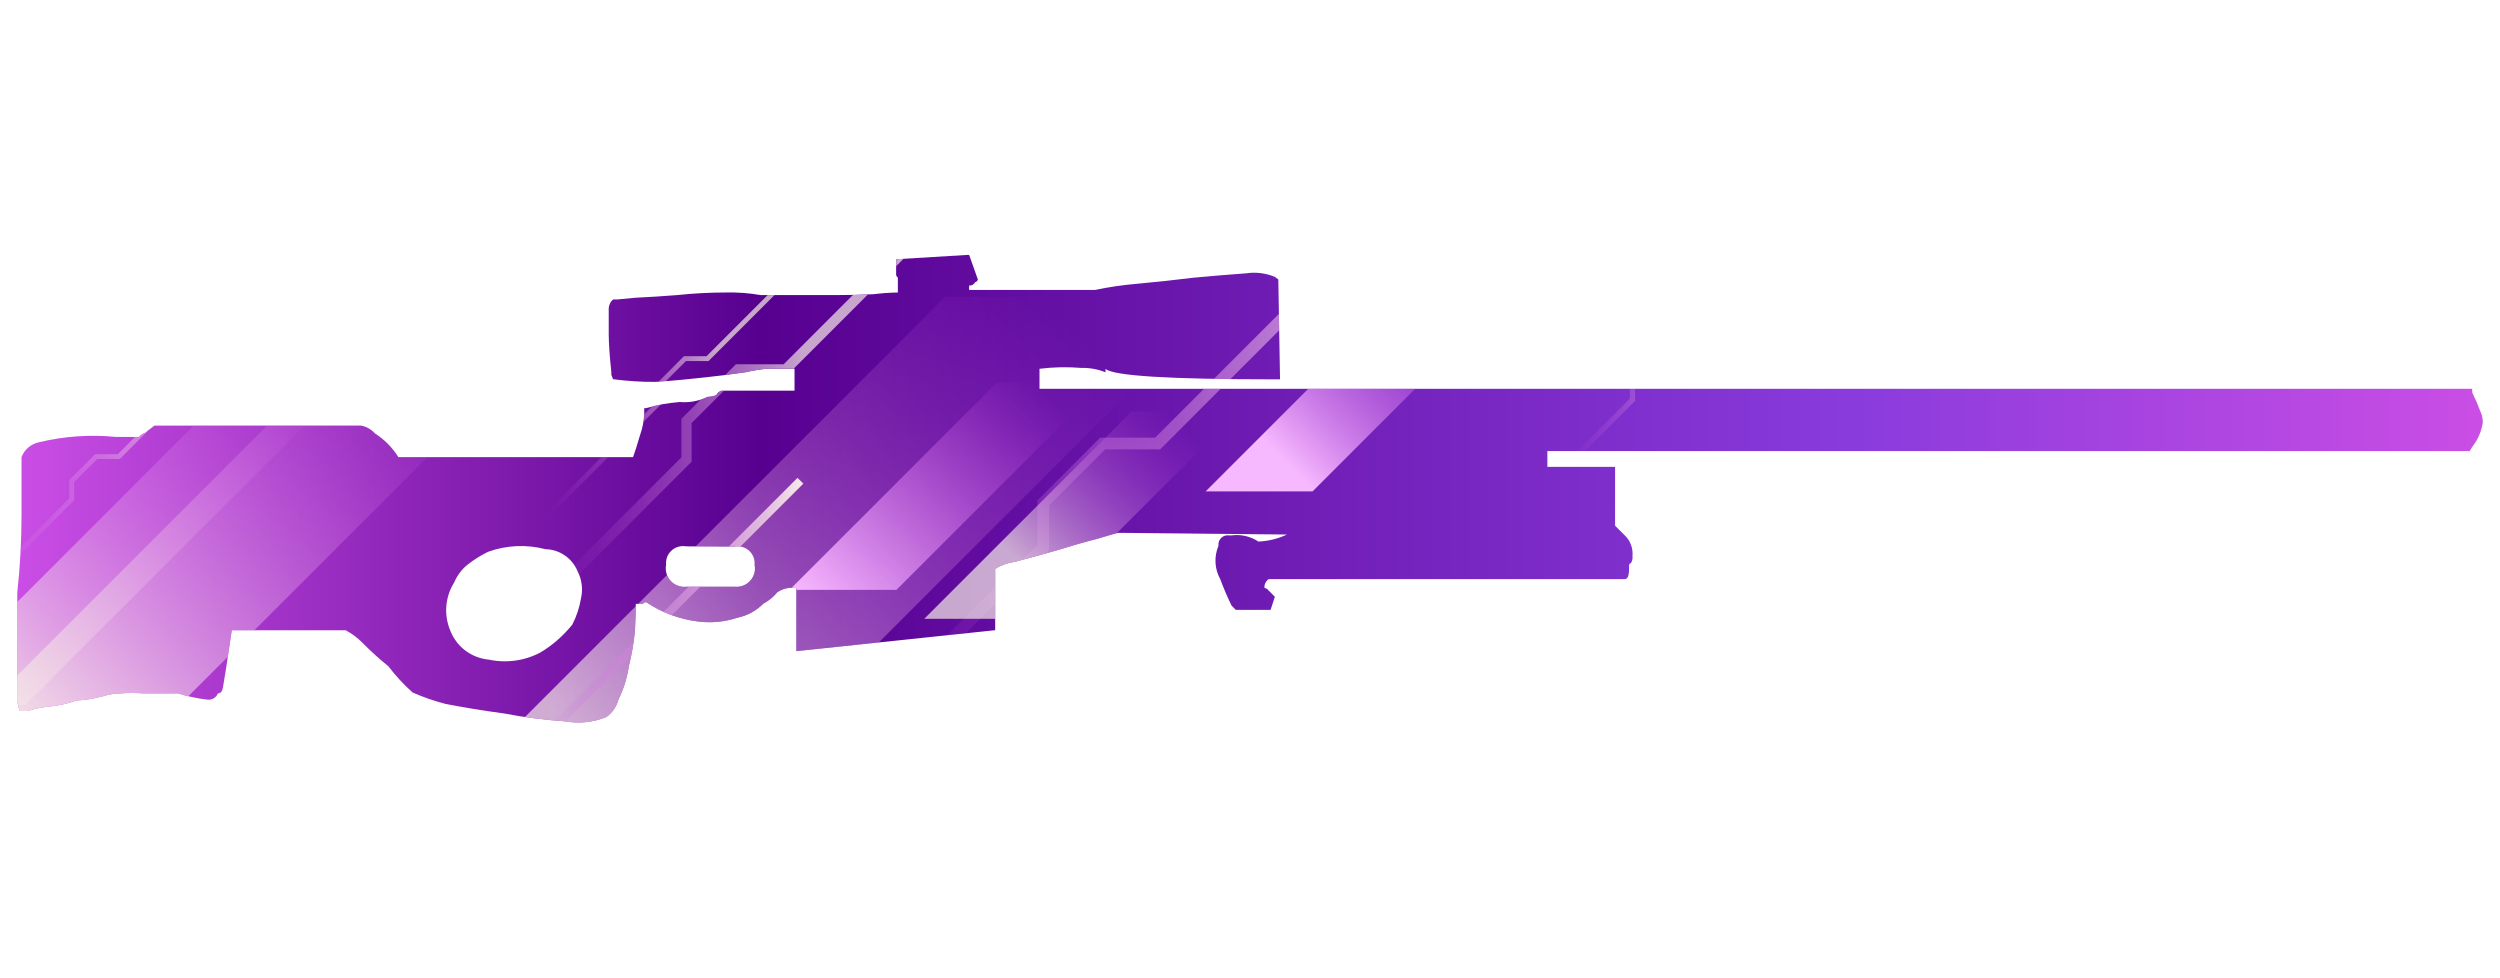 <?xml version="1.0" encoding="utf-8"?>
<!-- Generator: Adobe Illustrator 16.0.0, SVG Export Plug-In . SVG Version: 6.00 Build 0)  -->
<!DOCTYPE svg PUBLIC "-//W3C//DTD SVG 1.1//EN" "http://www.w3.org/Graphics/SVG/1.1/DTD/svg11.dtd">
<svg version="1.1" id="tc" xmlns="http://www.w3.org/2000/svg" xmlns:xlink="http://www.w3.org/1999/xlink" x="0px" y="0px"
	 width="92px" height="36px" viewBox="0 0 92 36" enable-background="new 0 0 92 36" xml:space="preserve">
<linearGradient id="shape1_1_" gradientUnits="userSpaceOnUse" x1="-58.369" y1="-805.456" x2="32.368" y2="-805.456" gradientTransform="matrix(1 0 0 -1 59 -787.471)">
	<stop  offset="0" style="stop-color:#CA4EE5"/>
	<stop  offset="0.301" style="stop-color:#570090"/>
	<stop  offset="0.742" style="stop-color:#893BDC"/>
	<stop  offset="1" style="stop-color:#CA4EE5"/>
</linearGradient>
<path id="shape1_4_" fill="url(#shape1_1_)" d="M27.036,20.114c0.058-0.011,0.116-0.015,0.175-0.009
	c0.343,0.035,0.595,0.34,0.56,0.686c0.012,0.063,0.015,0.127,0.01,0.189c-0.036,0.375-0.369,0.649-0.745,0.612h-1.789
	c-0.064,0.011-0.129,0.007-0.192-0.009c-0.371-0.066-0.613-0.428-0.543-0.797c-0.005-0.061-0.004-0.116,0.007-0.176
	c0.062-0.342,0.388-0.563,0.728-0.504L27.036,20.114L27.036,20.114z M17.993,24.275c-0.626-0.058-1.169-0.452-1.408-1.033V23.24
	c-0.26-0.584-0.212-1.26,0.127-1.803c0.108-0.25,0.272-0.474,0.479-0.646c0.239-0.188,0.496-0.35,0.768-0.484
	c0.677-0.246,1.415-0.279,2.112-0.097c0.519,0.01,0.984,0.327,1.182,0.808c0.16,0.311,0.206,0.662,0.128,0.998
	c-0.056,0.338-0.163,0.666-0.32,0.969c-0.331,0.41-0.73,0.764-1.183,1.031c-0.403,0.213-0.849,0.32-1.298,0.32
	C18.384,24.337,18.187,24.316,17.993,24.275 M35.633,9.379L32.978,9.54v0.515c-0.011,0.062,0.013,0.125,0.063,0.162v0.547
	c-0.3,0.004-0.599,0.027-0.896,0.063c-0.425,0.021-0.884,0.032-1.374,0.032H27.99c-0.421-0.074-0.85-0.106-1.277-0.095
	c-0.598-0.001-1.195,0.031-1.79,0.095c-0.554,0.043-1.066,0.076-1.535,0.097l-0.672,0.064H22.56l-0.063,0.065
	c-0.075,0.102-0.109,0.229-0.096,0.354v0.87c0.001,0.322,0.033,0.786,0.096,1.387v0.097l0.063,0.161
	c0.519,0.069,1.041,0.103,1.564,0.099c0.638-0.042,1.237-0.099,1.791-0.162c0.596-0.064,1.108-0.128,1.535-0.193
	c0.262-0.061,0.529-0.104,0.798-0.13h0.991v0.808h-2.686c-0.084,0.022-0.154,0.081-0.191,0.161c-0.102,0.042-0.21,0.063-0.32,0.064
	c-0.316,0.157-0.67,0.224-1.023,0.193c-0.421,0.031-0.839,0.106-1.246,0.225h-0.065v0.195c-0.01,0.274-0.063,0.545-0.156,0.804
	c-0.106,0.364-0.191,0.634-0.256,0.805H14.66c-0.219-0.351-0.513-0.648-0.86-0.87c-0.134-0.15-0.313-0.253-0.511-0.291H5.681
	c-0.107,0.086-0.193,0.151-0.255,0.193c-0.039,0.05-0.095,0.085-0.156,0.098l-0.097,0.064L5.111,16.08H4.276
	c-0.952-0.095-1.915-0.029-2.845,0.196c-0.292,0.062-0.533,0.267-0.639,0.547v2.128c0,0.958-0.053,1.916-0.157,2.867v3.709
	c-0.003,0.039-0.004,0.078-0.004,0.119v0.002c0.001,0.145,0.022,0.287,0.066,0.425c-0.001,0.008-0.001,0.017,0,0.024
	c0.006,0.045,0.049,0.075,0.095,0.069h0.229c0.249-0.08,0.506-0.134,0.766-0.161c0.349-0.031,0.693-0.107,1.024-0.225
	c0.335-0.018,0.669-0.068,0.991-0.161c0.207-0.063,0.423-0.099,0.639-0.101c0.277-0.022,0.555-0.022,0.831,0h1.277
	c0.354,0.11,0.718,0.188,1.087,0.229c0.164,0.02,0.319-0.074,0.383-0.229c0.106,0,0.17-0.088,0.192-0.26
	c0.042-0.216,0.148-0.902,0.319-2.063h4.194c0.224,0.119,0.428,0.271,0.606,0.451c0.304,0.309,0.624,0.599,0.96,0.871
	c0.268,0.351,0.566,0.674,0.894,0.967c0.393,0.174,0.799,0.313,1.214,0.421c0.661,0.128,1.385,0.247,2.174,0.354
	c0.738,0.144,1.485,0.236,2.236,0.288c0.506,0.092,1.028,0.034,1.503-0.16c0.223-0.154,0.381-0.386,0.448-0.646
	c0.192-0.389,0.32-0.801,0.383-1.229c0.106-0.424,0.181-0.854,0.224-1.289c0.021-0.389,0.031-0.721,0.031-1h0.255
	c0.031-0.037,0.078-0.063,0.127-0.063c0.564,0.38,1.211,0.622,1.886,0.709c0.494,0.066,0.995,0.021,1.467-0.135
	c0.363-0.075,0.696-0.254,0.959-0.519c0.196-0.104,0.37-0.245,0.512-0.418c0.205-0.143,0.457-0.194,0.703-0.155v2.32l7.317-0.771
	v-2.256c0.224-0.141,0.475-0.229,0.736-0.261c0.489-0.13,1.001-0.271,1.535-0.421c0.554-0.17,1.043-0.313,1.469-0.418
	c0.491-0.146,0.757-0.227,0.8-0.227l6.2,0.063c-0.331,0.153-0.689,0.244-1.055,0.258c-0.29-0.193-0.644-0.273-0.991-0.226h-0.096
	c-0.03-0.005-0.06-0.005-0.089,0c-0.186,0.024-0.316,0.194-0.292,0.384c-0.168,0.396-0.144,0.85,0.065,1.225
	c0.122,0.33,0.26,0.652,0.415,0.971l0.157,0.16h1.281l0.157-0.482l-0.226-0.227c-0.037-0.053-0.094-0.084-0.156-0.1
	c-0.012-0.127,0.05-0.252,0.156-0.322h13.104c0.104,0,0.157-0.127,0.157-0.385v-0.099c0-0.063,0.021-0.099,0.063-0.099
	c0.053-0.075,0.074-0.168,0.063-0.258c0.027-0.287-0.075-0.574-0.287-0.772l-0.354-0.354V17.18h-2.492v-0.581h33.943l0.096-0.161
	c0.207-0.261,0.341-0.572,0.386-0.902c-0.003-0.145-0.036-0.287-0.099-0.418c-0.043-0.109-0.084-0.215-0.129-0.322
	c-0.063-0.128-0.115-0.248-0.162-0.356v-0.131H38.253v-0.738c0.51-0.064,1.024-0.074,1.534-0.032
	c0.307-0.008,0.611,0.047,0.896,0.161v-0.126c0.277,0.257,2.354,0.386,6.232,0.386h0.19l-0.063-3.676l-0.128-0.096
	c-0.333-0.137-0.697-0.183-1.054-0.13c-0.598,0.043-1.247,0.098-1.949,0.162c-0.682,0.085-1.375,0.161-2.077,0.224
	c-0.516,0.043-1.027,0.119-1.535,0.226h-4.635v-0.162c0.094,0.008,0.184-0.043,0.225-0.128c0.05-0.007,0.089-0.047,0.095-0.098
	l-0.319-0.901h-0.032V9.379z"/>
<g>
	<defs>
		<path id="SVGID_1_" d="M27.036,20.114c0.058-0.011,0.116-0.015,0.175-0.009c0.343,0.035,0.595,0.34,0.56,0.686
			c0.012,0.063,0.015,0.127,0.01,0.189c-0.036,0.375-0.369,0.649-0.745,0.612h-1.789c-0.064,0.011-0.129,0.007-0.192-0.009
			c-0.371-0.066-0.613-0.428-0.543-0.797c-0.005-0.061-0.004-0.116,0.007-0.176c0.062-0.342,0.388-0.563,0.728-0.504L27.036,20.114
			L27.036,20.114z M17.993,24.275c-0.626-0.058-1.169-0.452-1.408-1.033V23.24c-0.26-0.584-0.212-1.26,0.127-1.803
			c0.108-0.25,0.272-0.474,0.479-0.646c0.239-0.188,0.496-0.35,0.768-0.484c0.677-0.246,1.415-0.279,2.112-0.097
			c0.519,0.01,0.984,0.327,1.182,0.808c0.16,0.311,0.206,0.662,0.128,0.998c-0.056,0.338-0.163,0.666-0.32,0.969
			c-0.331,0.41-0.73,0.764-1.183,1.031c-0.403,0.213-0.849,0.32-1.298,0.32C18.384,24.337,18.187,24.316,17.993,24.275
			 M35.633,9.379L32.978,9.54v0.515c-0.011,0.062,0.013,0.125,0.063,0.162v0.547c-0.3,0.004-0.599,0.027-0.896,0.063
			c-0.425,0.021-0.884,0.032-1.374,0.032H27.99c-0.421-0.074-0.85-0.106-1.277-0.095c-0.598-0.001-1.195,0.031-1.79,0.095
			c-0.554,0.043-1.066,0.076-1.535,0.097l-0.672,0.064H22.56l-0.063,0.065c-0.075,0.102-0.109,0.229-0.096,0.354v0.87
			c0.001,0.322,0.033,0.786,0.096,1.387v0.097l0.063,0.161c0.519,0.069,1.041,0.103,1.564,0.099
			c0.638-0.042,1.237-0.099,1.791-0.162c0.596-0.064,1.108-0.128,1.535-0.193c0.262-0.061,0.529-0.104,0.798-0.13h0.991v0.808
			h-2.686c-0.084,0.022-0.154,0.081-0.191,0.161c-0.102,0.042-0.21,0.063-0.32,0.064c-0.316,0.157-0.67,0.224-1.023,0.193
			c-0.421,0.031-0.839,0.106-1.246,0.225h-0.065v0.195c-0.01,0.274-0.063,0.545-0.156,0.804c-0.106,0.364-0.191,0.634-0.256,0.805
			H14.66c-0.219-0.351-0.513-0.648-0.86-0.87c-0.134-0.15-0.313-0.253-0.511-0.291H5.681c-0.107,0.086-0.193,0.151-0.255,0.193
			c-0.039,0.05-0.095,0.085-0.156,0.098l-0.097,0.064L5.111,16.08H4.276c-0.952-0.095-1.915-0.029-2.845,0.196
			c-0.292,0.062-0.533,0.267-0.639,0.547v2.128c0,0.958-0.053,1.916-0.157,2.867v3.709c-0.003,0.039-0.004,0.078-0.004,0.119v0.002
			c0.001,0.145,0.022,0.287,0.066,0.425c-0.001,0.008-0.001,0.017,0,0.024c0.006,0.045,0.049,0.075,0.095,0.069h0.229
			c0.249-0.08,0.506-0.134,0.766-0.161c0.349-0.031,0.693-0.107,1.024-0.225c0.335-0.018,0.669-0.068,0.991-0.161
			c0.207-0.063,0.423-0.099,0.639-0.101c0.277-0.022,0.555-0.022,0.831,0h1.277c0.354,0.11,0.718,0.188,1.087,0.229
			c0.164,0.02,0.319-0.074,0.383-0.229c0.106,0,0.17-0.088,0.192-0.26c0.042-0.216,0.148-0.902,0.319-2.063h4.194
			c0.224,0.119,0.428,0.271,0.606,0.451c0.304,0.309,0.624,0.599,0.96,0.871c0.268,0.351,0.566,0.674,0.894,0.967
			c0.393,0.174,0.799,0.313,1.214,0.421c0.661,0.128,1.385,0.247,2.174,0.354c0.738,0.144,1.485,0.236,2.236,0.288
			c0.506,0.092,1.028,0.034,1.503-0.16c0.223-0.154,0.381-0.386,0.448-0.646c0.192-0.389,0.32-0.801,0.383-1.229
			c0.106-0.424,0.181-0.854,0.224-1.289c0.021-0.389,0.031-0.721,0.031-1h0.255c0.031-0.037,0.078-0.063,0.127-0.063
			c0.564,0.38,1.211,0.622,1.886,0.709c0.494,0.066,0.995,0.021,1.467-0.135c0.363-0.075,0.696-0.254,0.959-0.519
			c0.196-0.104,0.37-0.245,0.512-0.418c0.205-0.143,0.457-0.194,0.703-0.155v2.32l7.317-0.771v-2.256
			c0.224-0.141,0.475-0.229,0.736-0.261c0.489-0.13,1.001-0.271,1.535-0.421c0.554-0.17,1.043-0.313,1.469-0.418
			c0.491-0.146,0.757-0.227,0.8-0.227l6.2,0.063c-0.331,0.153-0.689,0.244-1.055,0.258c-0.29-0.193-0.644-0.273-0.991-0.226h-0.096
			c-0.03-0.005-0.06-0.005-0.089,0c-0.186,0.024-0.316,0.194-0.292,0.384c-0.168,0.396-0.144,0.85,0.065,1.225
			c0.122,0.33,0.26,0.652,0.415,0.971l0.157,0.16h1.281l0.157-0.482l-0.226-0.227c-0.037-0.053-0.094-0.084-0.156-0.1
			c-0.012-0.127,0.05-0.252,0.156-0.322h13.104c0.104,0,0.157-0.127,0.157-0.385v-0.099c0-0.063,0.021-0.099,0.063-0.099
			c0.053-0.075,0.074-0.168,0.063-0.258c0.027-0.287-0.075-0.574-0.287-0.772l-0.354-0.354V17.18h-2.492v-0.581h33.943l0.096-0.161
			c0.207-0.261,0.341-0.572,0.386-0.902c-0.003-0.145-0.036-0.287-0.099-0.418c-0.043-0.109-0.084-0.215-0.129-0.322
			c-0.063-0.128-0.115-0.248-0.162-0.356v-0.131H38.253v-0.738c0.51-0.064,1.024-0.074,1.534-0.032
			c0.307-0.008,0.611,0.047,0.896,0.161v-0.126c0.277,0.257,2.354,0.386,6.232,0.386h0.19l-0.063-3.676l-0.128-0.096
			c-0.333-0.137-0.697-0.183-1.054-0.13c-0.598,0.043-1.247,0.098-1.949,0.162c-0.682,0.085-1.375,0.161-2.077,0.224
			c-0.516,0.043-1.027,0.119-1.535,0.226h-4.635v-0.162c0.094,0.008,0.184-0.043,0.225-0.128c0.05-0.007,0.089-0.047,0.095-0.098
			l-0.319-0.901h-0.032V9.379z"/>
	</defs>
	<clipPath id="SVGID_2_">
		<use xlink:href="#SVGID_1_"  overflow="visible"/>
	</clipPath>
	<g clip-path="url(#SVGID_2_)">
		<g opacity="0.7">
			
				<linearGradient id="SVGID_3_" gradientUnits="userSpaceOnUse" x1="-540.913" y1="177.693" x2="-521.311" y2="177.693" gradientTransform="matrix(1 0 0 1 561.38 -165.621)">
				<stop  offset="0" style="stop-color:#CA4EE5;stop-opacity:0"/>
				<stop  offset="0.462" style="stop-color:#F6EBE6"/>
			</linearGradient>
			<polygon fill="url(#SVGID_3_)" points="20.733,21.707 20.467,21.441 25.073,16.833 25.073,15.414 27.079,13.406 28.836,13.406 
				39.804,2.438 40.069,2.703 28.991,13.784 27.237,13.784 25.45,15.568 25.45,16.991 			"/>
		</g>
		<g opacity="0.7">
			
				<linearGradient id="SVGID_4_" gradientUnits="userSpaceOnUse" x1="-503.798" y1="177.816" x2="-493.606" y2="177.816" gradientTransform="matrix(1 0 0 1 561.38 -165.621)">
				<stop  offset="0" style="stop-color:#CA4EE5;stop-opacity:0"/>
				<stop  offset="0.575" style="stop-color:#F6EBE6"/>
			</linearGradient>
			<polygon fill="url(#SVGID_4_)" points="57.72,17.205 57.582,17.064 59.978,14.67 59.978,13.934 61.021,12.889 61.933,12.889 
				67.636,7.186 67.774,7.324 62.015,13.084 61.101,13.084 60.173,14.012 60.173,14.751 			"/>
		</g>
		<g>
			
				<linearGradient id="SVGID_5_" gradientUnits="userSpaceOnUse" x1="-528.522" y1="180.188" x2="-505.914" y2="180.188" gradientTransform="matrix(1 0 0 1 561.38 -165.621)">
				<stop  offset="0" style="stop-color:#CA4EE5;stop-opacity:0"/>
				<stop  offset="1" style="stop-color:#F6EBE6"/>
			</linearGradient>
			<polygon fill="url(#SVGID_5_)" points="33.163,25.678 32.858,25.371 38.171,20.057 38.171,18.42 40.485,16.107 42.508,16.107 
				55.157,3.454 55.466,3.764 42.69,16.539 40.666,16.539 38.605,18.6 38.605,20.238 			"/>
		</g>
		<g opacity="0.7">
			
				<linearGradient id="SVGID_6_" gradientUnits="userSpaceOnUse" x1="-541.315" y1="179.079" x2="-530.05" y2="179.079" gradientTransform="matrix(1 0 0 1 561.38 -165.621)">
				<stop  offset="0" style="stop-color:#CA4EE5;stop-opacity:0"/>
				<stop  offset="0.559" style="stop-color:#F6EBE6"/>
			</linearGradient>
			<polygon fill="url(#SVGID_6_)" points="20.191,19.012 20.065,18.885 24.215,14.736 24.215,14.063 25.167,13.109 25.999,13.109 
				31.204,7.904 31.33,8.031 26.073,13.288 25.24,13.288 24.393,14.137 24.393,14.811 			"/>
		</g>
		<g>
			
				<linearGradient id="SVGID_7_" gradientUnits="userSpaceOnUse" x1="-562.98" y1="182.681" x2="-551.715" y2="182.681" gradientTransform="matrix(1 0 0 1 561.38 -165.621)">
				<stop  offset="0" style="stop-color:#CA4EE5;stop-opacity:0"/>
				<stop  offset="1" style="stop-color:#F6EBE6"/>
			</linearGradient>
			<polygon fill="url(#SVGID_7_)" points="-1.474,22.613 -1.6,22.486 2.549,18.337 2.549,17.664 3.502,16.711 4.334,16.711 
				9.539,11.506 9.665,11.632 4.408,16.891 3.575,16.891 2.728,17.738 2.728,18.412 			"/>
		</g>
		
			<linearGradient id="SVGID_8_" gradientUnits="userSpaceOnUse" x1="-549.904" y1="178.977" x2="-563.303" y2="192.376" gradientTransform="matrix(1 0 0 1 561.38 -165.621)">
			<stop  offset="0" style="stop-color:#CA4EE5;stop-opacity:0"/>
			<stop  offset="1" style="stop-color:#F6EBE6"/>
		</linearGradient>
		<polygon fill="url(#SVGID_8_)" points="10.54,12.249 -3.158,25.947 0.922,25.947 14.606,12.264 		"/>
		
			<linearGradient id="SVGID_9_" gradientUnits="userSpaceOnUse" x1="-545.711" y1="178.977" x2="-560.38" y2="193.645" gradientTransform="matrix(1 0 0 1 561.38 -165.621)">
			<stop  offset="0" style="stop-color:#CA4EE5;stop-opacity:0"/>
			<stop  offset="1" style="stop-color:#F6EBE6"/>
		</linearGradient>
		<polygon fill="url(#SVGID_9_)" points="12.697,12.795 -1.001,26.492 6.061,26.492 19.745,12.811 		"/>
		
			<linearGradient id="SVGID_10_" gradientUnits="userSpaceOnUse" x1="-522.273" y1="177.358" x2="-543.614" y2="198.7" gradientTransform="matrix(1 0 0 1 561.38 -165.621)">
			<stop  offset="0" style="stop-color:#CA4EE5;stop-opacity:0"/>
			<stop  offset="0.774" style="stop-color:#F6EBE6"/>
		</linearGradient>
		<polygon opacity="0.7" fill="url(#SVGID_10_)" enable-background="new    " points="34.783,10.923 14.855,30.85 25.13,30.85 
			45.038,10.943 		"/>
		
			<linearGradient id="SVGID_11_" gradientUnits="userSpaceOnUse" x1="-518.082" y1="181.075" x2="-526.252" y2="189.245" gradientTransform="matrix(1 0 0 1 561.38 -165.621)">
			<stop  offset="0" style="stop-color:#CA4EE5;stop-opacity:0"/>
			<stop  offset="0.672" style="stop-color:#F6EBE6"/>
		</linearGradient>
		<polygon opacity="0.7" fill="url(#SVGID_11_)" enable-background="new    " points="41.643,15.143 34.013,22.771 37.946,22.771 
			45.569,15.15 		"/>
		
			<linearGradient id="SVGID_12_" gradientUnits="userSpaceOnUse" x1="-507.726" y1="176.387" x2="-515.898" y2="184.558" gradientTransform="matrix(1 0 0 1 561.38 -165.621)">
			<stop  offset="0" style="stop-color:#CA4EE5;stop-opacity:0"/>
			<stop  offset="0.769" style="stop-color:#F6B8FF"/>
		</linearGradient>
		<polygon fill="url(#SVGID_12_)" points="51.997,10.454 44.366,18.084 48.301,18.084 55.923,10.462 		"/>
		
			<linearGradient id="SVGID_13_" gradientUnits="userSpaceOnUse" x1="-523.039" y1="180.01" x2="-531.21" y2="188.181" gradientTransform="matrix(1 0 0 1 561.38 -165.621)">
			<stop  offset="0" style="stop-color:#CA4EE5;stop-opacity:0"/>
			<stop  offset="1" style="stop-color:#F6B8FF"/>
		</linearGradient>
		<polygon fill="url(#SVGID_13_)" points="36.685,14.077 29.055,21.707 32.988,21.707 40.611,14.085 		"/>
		<g>
			
				<linearGradient id="SVGID_14_" gradientUnits="userSpaceOnUse" x1="-541.572" y1="188.082" x2="-531.817" y2="188.082" gradientTransform="matrix(1 0 0 1 561.38 -165.621)">
				<stop  offset="0" style="stop-color:#CA4EE5;stop-opacity:0"/>
				<stop  offset="1" style="stop-color:#F6EBE6"/>
			</linearGradient>
			<polygon fill="url(#SVGID_14_)" points="20.023,27.338 19.808,27.125 29.348,17.583 29.563,17.798 			"/>
		</g>
	</g>
</g>
</svg>
